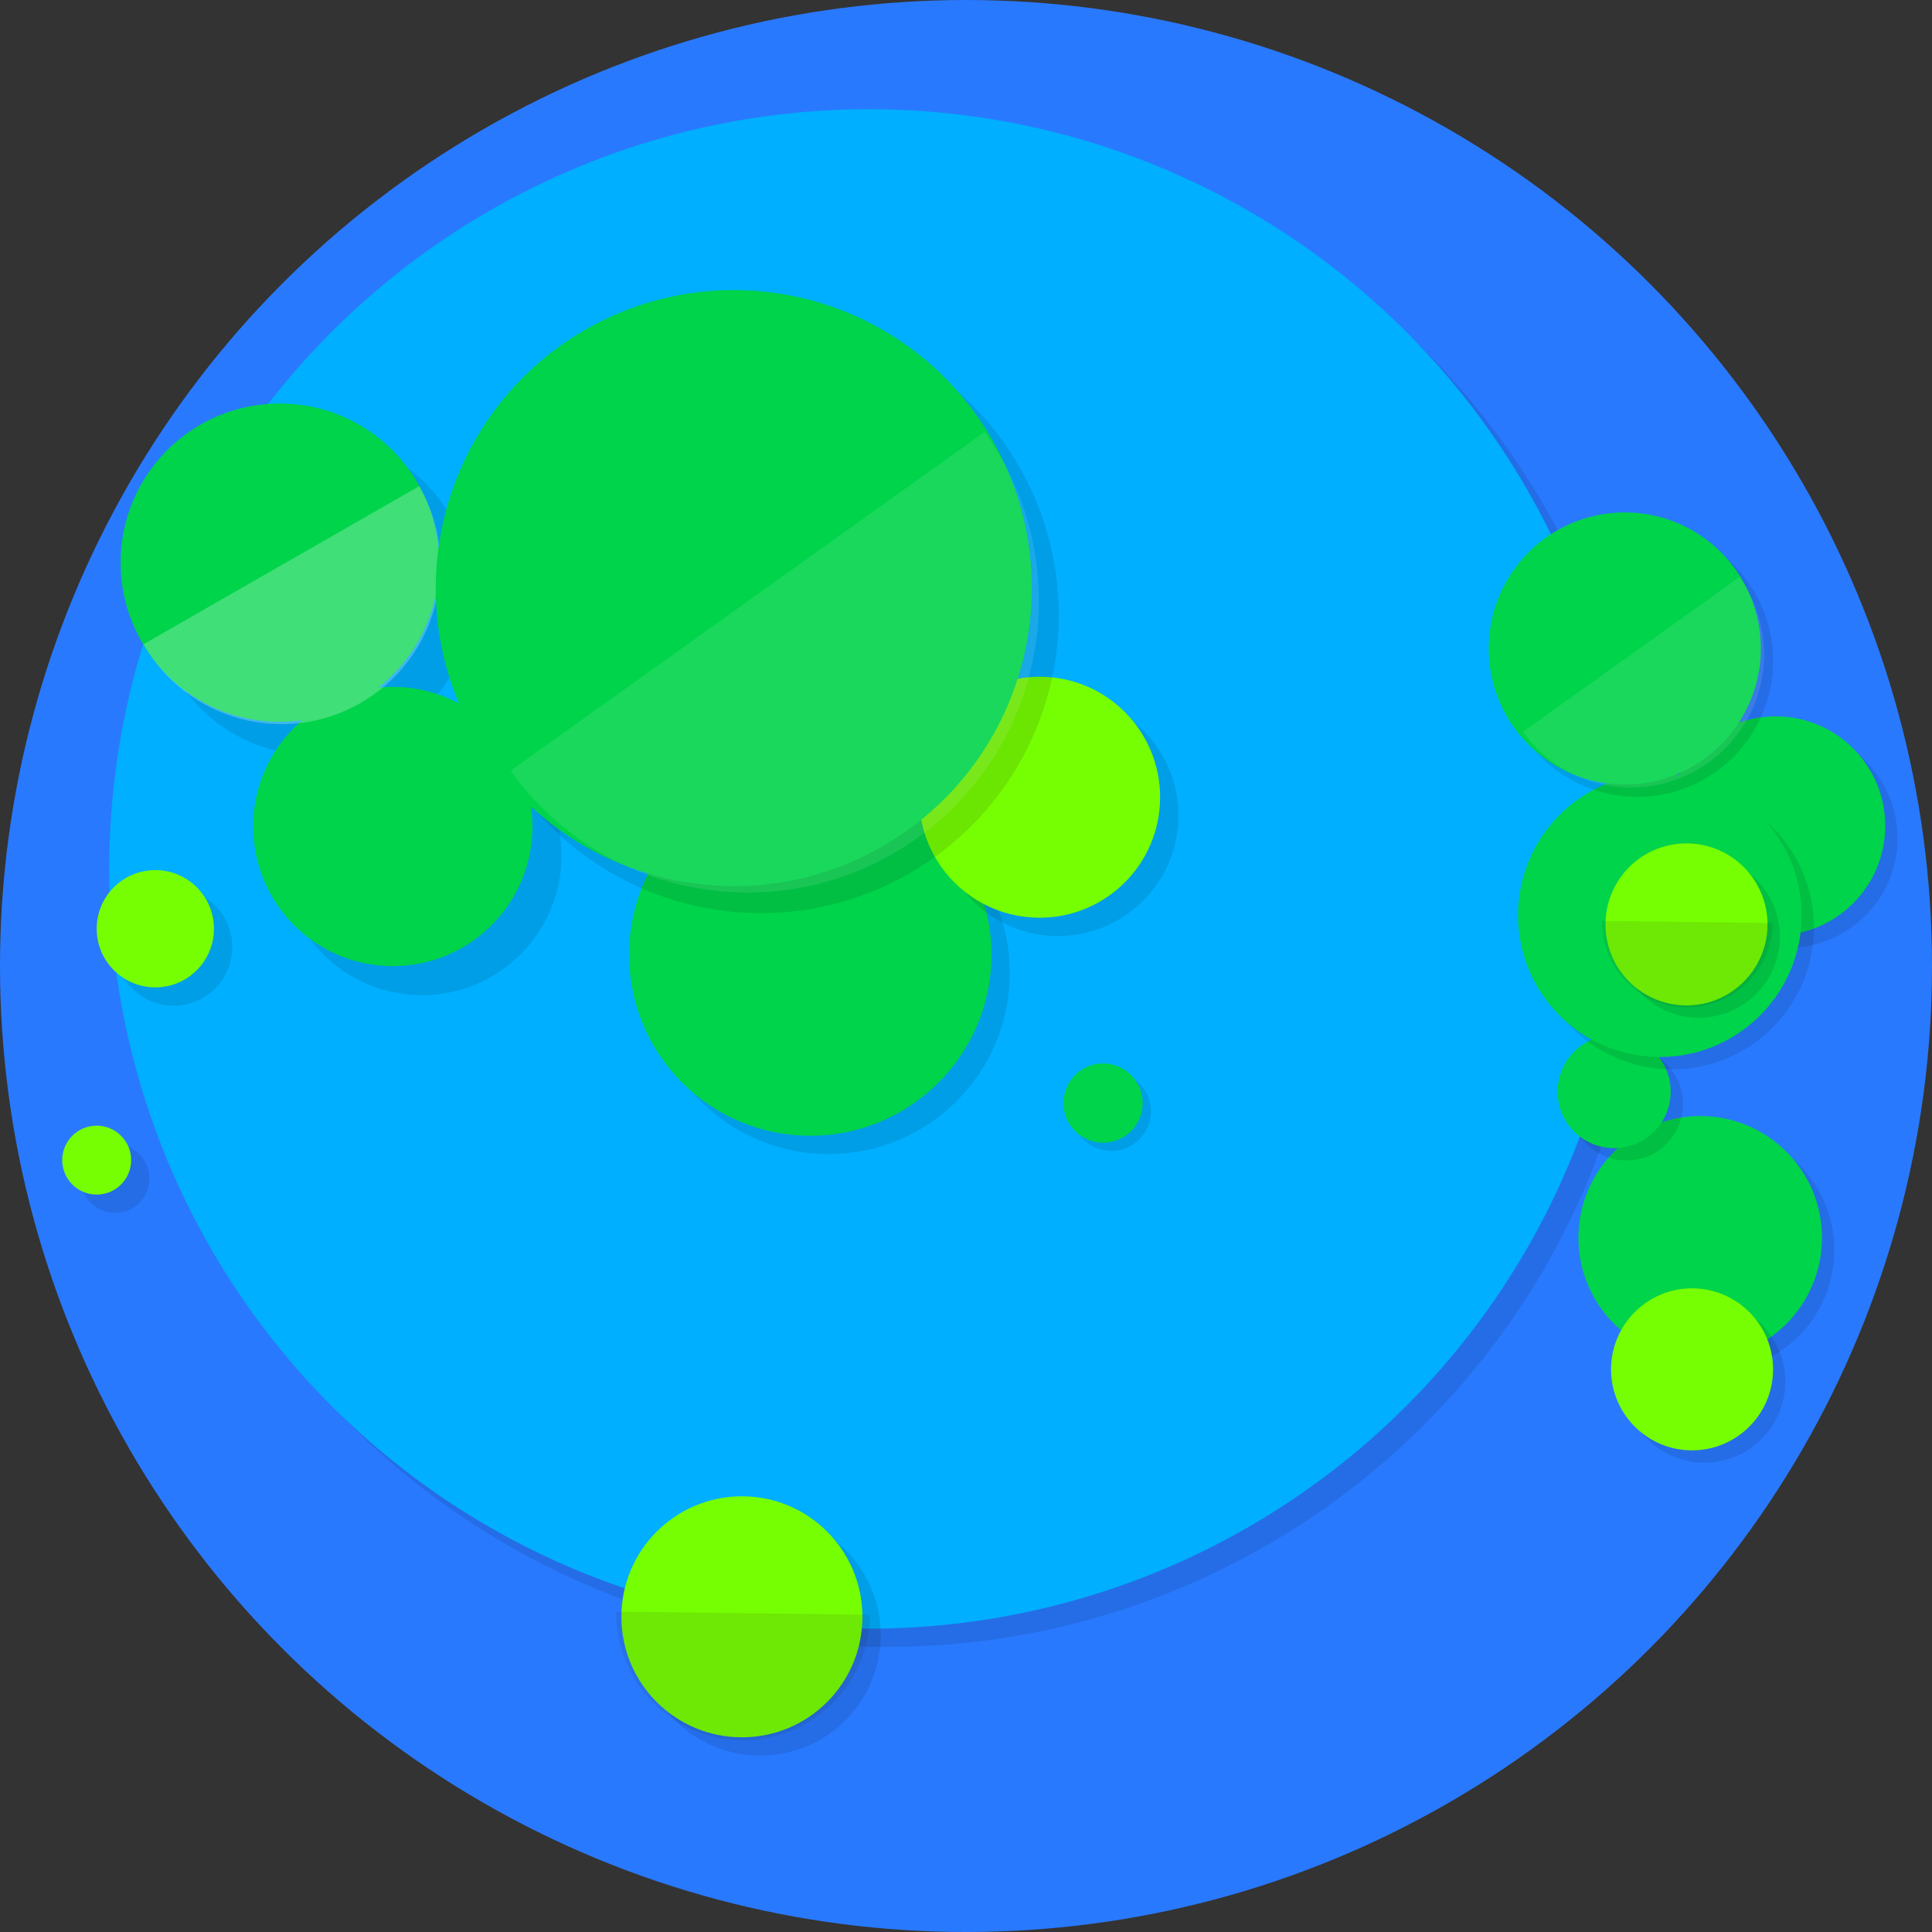 <?xml version="1.0" encoding="utf-8"?>
<!-- Generator: Adobe Illustrator 16.0.4, SVG Export Plug-In . SVG Version: 6.00 Build 0)  -->
<!DOCTYPE svg PUBLIC "-//W3C//DTD SVG 1.1//EN" "http://www.w3.org/Graphics/SVG/1.1/DTD/svg11.dtd">
<svg version="1.1" id="Layer_1" xmlns="http://www.w3.org/2000/svg" xmlns:xlink="http://www.w3.org/1999/xlink" x="0px" y="0px"
	 width="200px" height="200px" viewBox="0 0 200 200" enable-background="new 0 0 200 200" xml:space="preserve">
<rect x="0" y="0" width="200" height="200" fill="#333333" stroke="none"/>
<g>
	<circle fill="#2979FF" cx="100" cy="100.001" r="100"/>
	<g>
		<g opacity="0.1">
			<circle cx="91.848" cy="91.847" r="78.645"/>
		</g>
		<g>
			<circle fill="#00AFFF" cx="89.951" cy="89.951" r="78.644"/>
		</g>
	</g>
	<g>
		<g opacity="0.1">
			<path d="M104.532,100.711c0,10.361-8.397,18.758-18.757,18.758c-10.358,0-18.756-8.397-18.756-18.758
				c0-10.356,8.397-18.752,18.756-18.752C96.135,81.959,104.532,90.355,104.532,100.711z"/>
		</g>
		<g>
			<path fill="#00D44A" d="M102.636,98.815c0,10.36-8.397,18.758-18.756,18.758c-10.358,0-18.756-8.397-18.756-18.758
				c0-10.356,8.397-18.752,18.756-18.752C94.239,80.063,102.636,88.459,102.636,98.815z"/>
		</g>
	</g>
	<g>
		<g opacity="0.1">
			<circle cx="17.975" cy="98.039" r="6.07"/>
		</g>
		<g>
			<circle fill="#76FF02" cx="16.079" cy="96.143" r="6.07"/>
		</g>
	</g>
	<g>
		<g opacity="0.1">
			<circle cx="115.044" cy="115.044" r="4.102"/>
		</g>
		<g>
			<circle fill="#00D44A" cx="114.189" cy="114.189" r="4.102"/>
		</g>
	</g>
	<g>
		<g opacity="0.1">
			<path d="M48.869,61.674c0,9.097-7.378,16.476-16.477,16.476c-9.102,0-16.475-7.379-16.475-16.476
				c0-9.096,7.373-16.473,16.475-16.473C41.491,45.201,48.869,52.578,48.869,61.674z"/>
		</g>
		<g>
			<path fill="#00D44A" d="M45.438,58.243c0,9.097-7.378,16.476-16.477,16.476c-9.102,0-16.475-7.379-16.475-16.476
				c0-9.096,7.373-16.473,16.475-16.473C38.06,41.771,45.438,49.147,45.438,58.243z"/>
		</g>
	</g>
	<g>
		<g opacity="0.1">
			<circle cx="43.671" cy="88.568" r="14.454"/>
		</g>
		<g>
			<circle fill="#00D44A" cx="40.662" cy="85.558" r="14.454"/>
		</g>
	</g>
	<g>
		<g opacity="0.1">
			<circle cx="109.518" cy="84.425" r="12.475"/>
		</g>
		<g>
			<circle fill="#76FF02" cx="107.621" cy="82.529" r="12.474"/>
		</g>
	</g>
	<g>
		<g opacity="0.1">
			<circle cx="11.905" cy="121.992" r="3.567"/>
		</g>
		<g>
			<circle fill="#76FF02" cx="10.009" cy="120.096" r="3.567"/>
		</g>
	</g>
	<g>
		<g>
			<g opacity="0.1">
				<circle cx="78.698" cy="169.269" r="12.475"/>
			</g>
			<g>
				<circle fill="#76FF02" cx="76.802" cy="167.372" r="12.475"/>
			</g>
		</g>
		<path opacity="0.1" fill="#231F20" d="M63.782,166.833c-0.089,7.26,5.723,13.216,12.983,13.306
			c7.26,0.09,13.217-5.722,13.307-12.981L63.782,166.833z"/>
	</g>
	<path opacity="0.25" fill="#FFFFFF" d="M43.405,50.323c4.519,7.884,1.795,17.939-6.09,22.458
		c-7.884,4.52-17.943,1.789-22.461-6.092"/>
	<g>
		<g opacity="0.1">
			<circle cx="78.752" cy="63.673" r="30.853"/>
		</g>
		<g>
			<circle fill="#00D44A" cx="75.96" cy="60.881" r="30.853"/>
		</g>
	</g>
	<path opacity="0.1" fill="#FFFFFF" d="M101.922,44.711c9.686,13.548,6.551,32.383-6.997,42.067
		c-13.55,9.685-32.383,6.551-42.069-6.996"/>
	<g>
		<g opacity="0.1">
			<circle cx="185.092" cy="86.769" r="11.341"/>
		</g>
		<g>
			<circle fill="#00D44A" cx="183.818" cy="85.495" r="11.341"/>
		</g>
	</g>
	<g>
		<g opacity="0.1">
			<path d="M189.889,129.408c0,6.965-5.645,12.609-12.608,12.609c-6.962,0-12.607-5.645-12.607-12.609
				c0-6.96,5.646-12.604,12.607-12.604C184.244,116.804,189.889,122.448,189.889,129.408z"/>
		</g>
		<g>
			<path fill="#00D44A" d="M188.614,128.134c0,6.965-5.645,12.609-12.608,12.609c-6.962,0-12.607-5.645-12.607-12.609
				c0-6.96,5.646-12.604,12.607-12.604C182.97,115.529,188.614,121.174,188.614,128.134z"/>
		</g>
	</g>
	<g>
		<g opacity="0.1">
			<circle cx="168.372" cy="114.277" r="5.853"/>
		</g>
		<g>
			<circle fill="#00D44A" cx="167.097" cy="113.003" r="5.853"/>
		</g>
	</g>
	<g>
		<g opacity="0.1">
			<circle cx="173.099" cy="96.018" r="14.679"/>
		</g>
		<g>
			<circle fill="#00D44A" cx="171.825" cy="94.743" r="14.679"/>
		</g>
	</g>
	<g>
		<g opacity="0.1">
			<circle cx="175.858" cy="96.968" r="8.386"/>
		</g>
		<g>
			<circle fill="#76FF02" cx="174.584" cy="95.693" r="8.386"/>
		</g>
	</g>
	<g>
		<g opacity="0.1">
			<circle cx="176.435" cy="143.029" r="8.385"/>
		</g>
		<g>
			<circle fill="#76FF02" cx="175.161" cy="141.755" r="8.385"/>
		</g>
	</g>
	<path opacity="0.1" fill="#231F20" d="M165.832,95.331c-0.06,4.88,3.847,8.884,8.728,8.944c4.88,0.061,8.884-3.847,8.944-8.727
		L165.832,95.331z"/>
	<g>
		<g opacity="0.1">
			<circle cx="169.471" cy="68.404" r="14.084"/>
		</g>
		<g>
			<circle fill="#00D44A" cx="168.197" cy="67.129" r="14.084"/>
		</g>
	</g>
	<path opacity="0.1" fill="#FFFFFF" d="M180.049,59.748c4.422,6.184,2.99,14.784-3.194,19.204
		c-6.186,4.421-14.783,2.99-19.205-3.194"/>
</g>
</svg>
